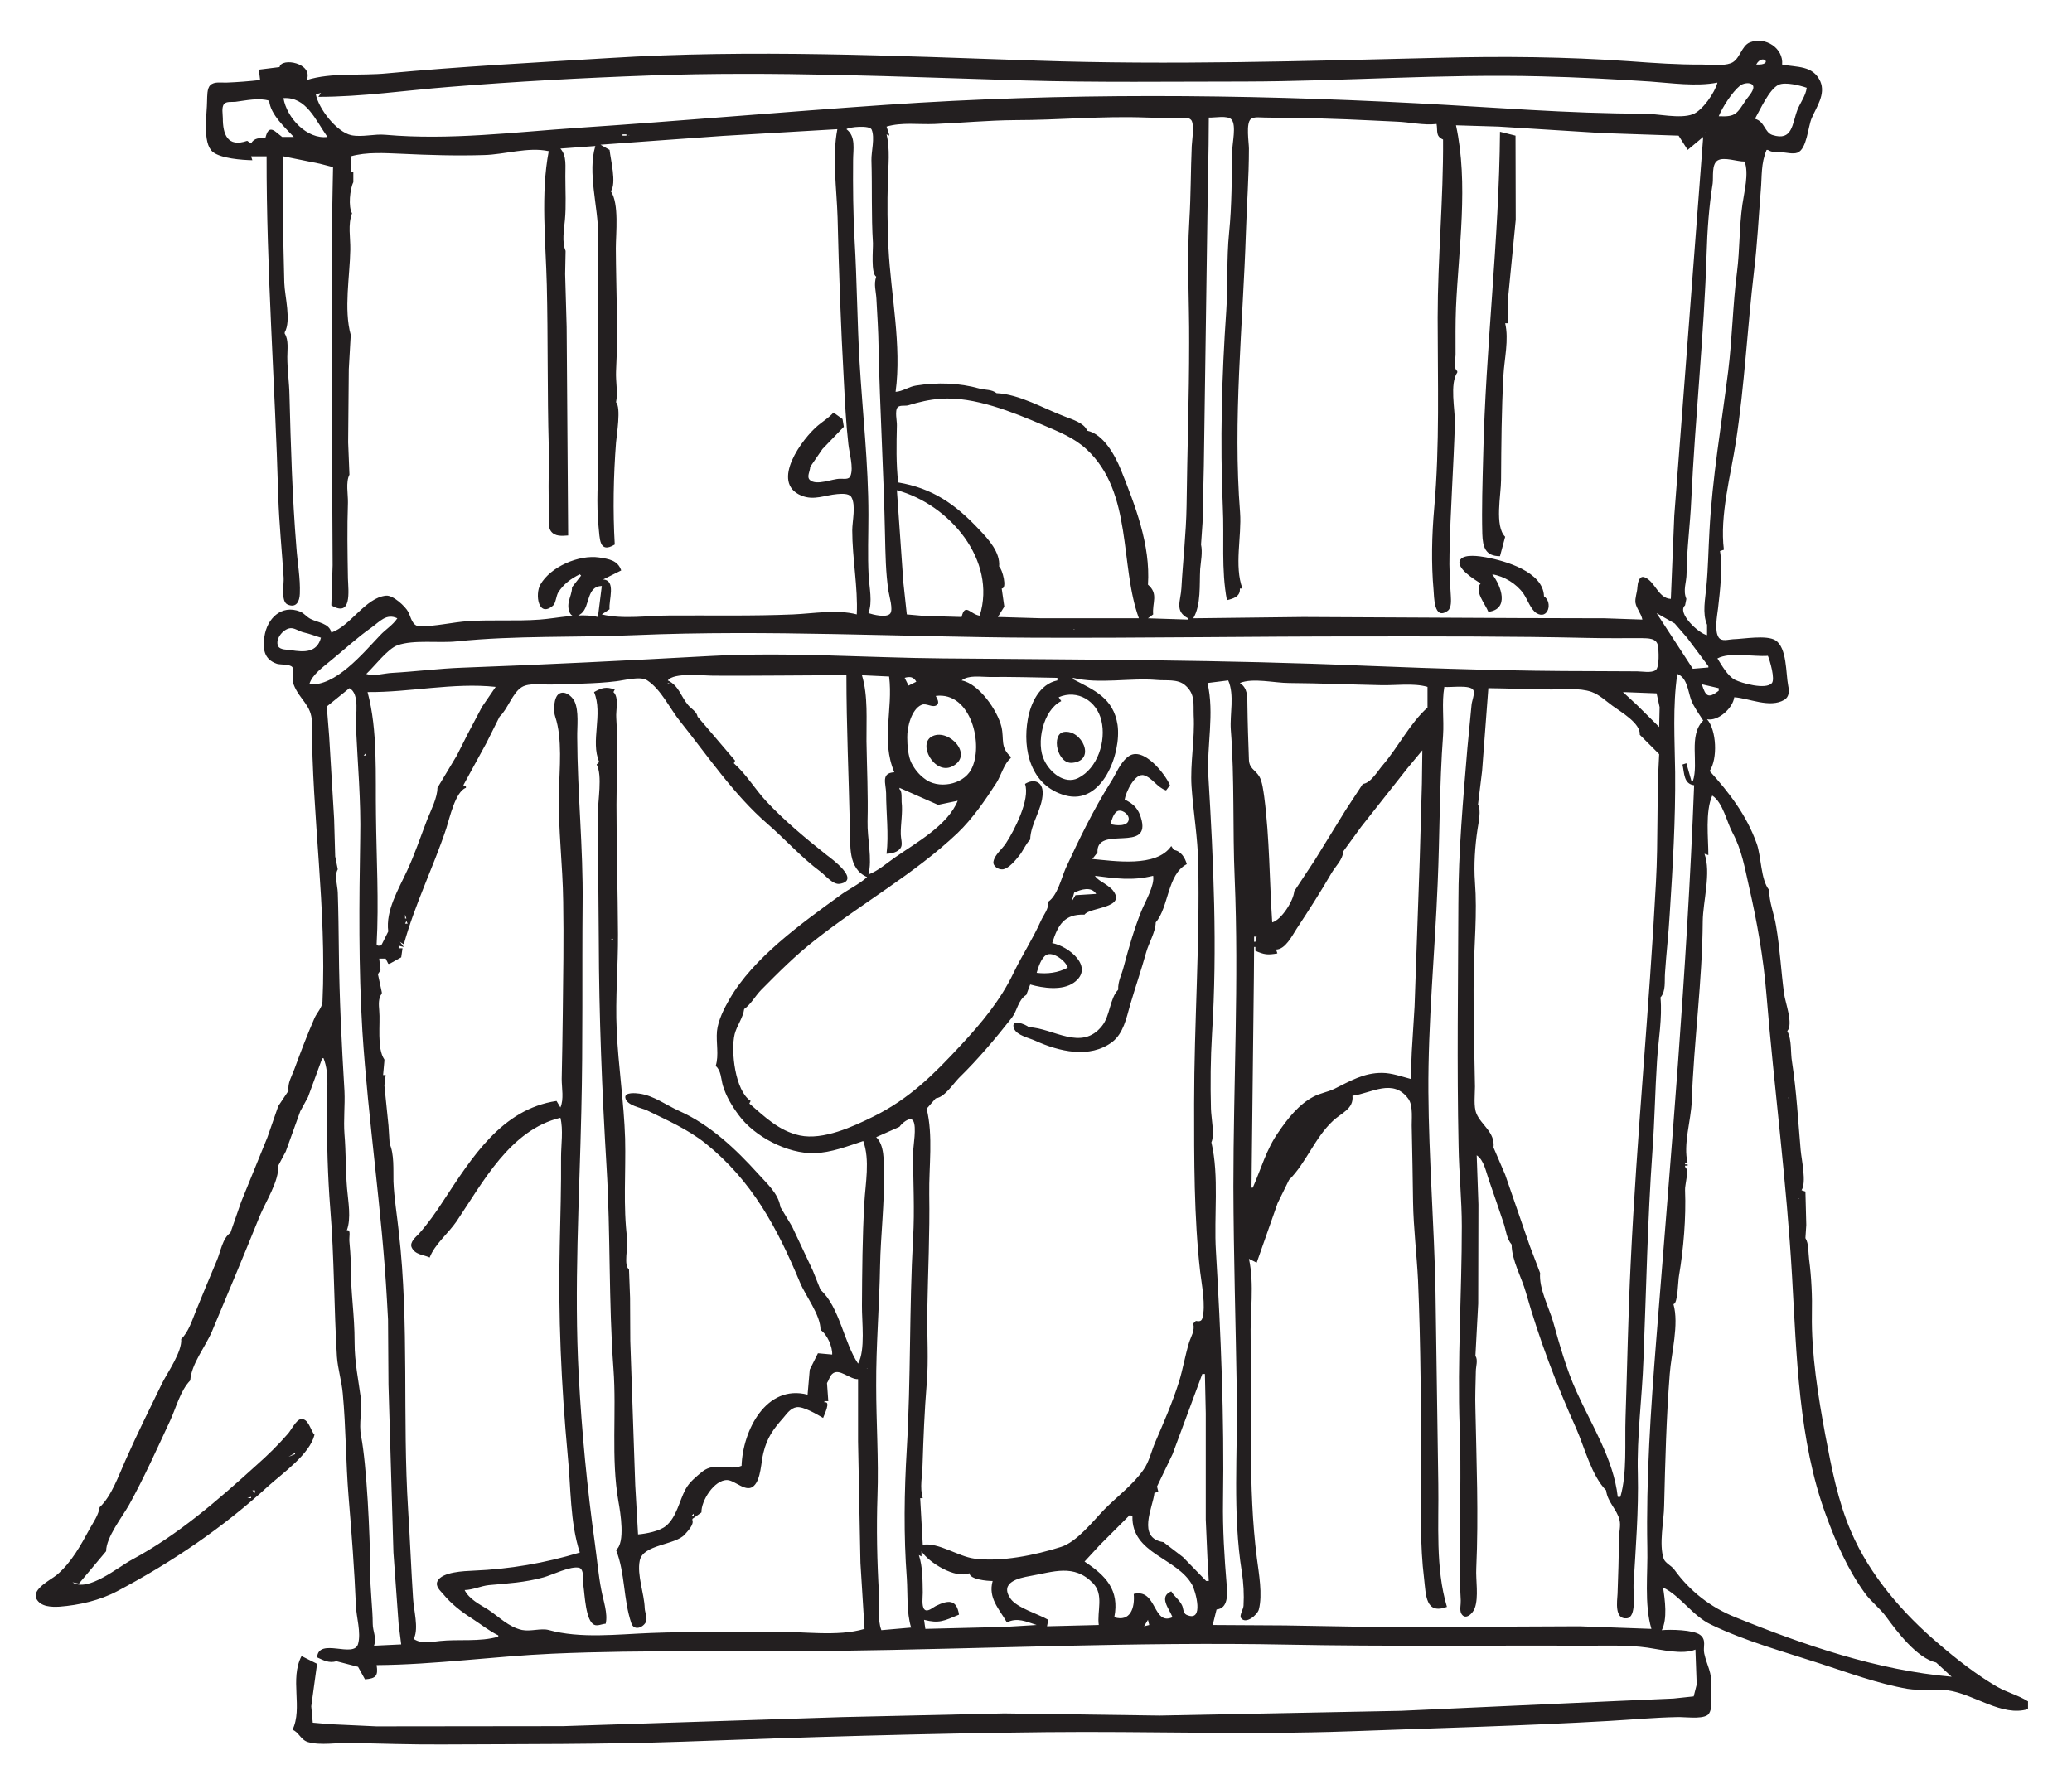 <?xml version="1.0" encoding="UTF-8" standalone="no"?>
<!-- Created with Inkscape (http://www.inkscape.org/) -->

<svg
   xmlns:dc="http://purl.org/dc/elements/1.1/"
   xmlns:cc="http://creativecommons.org/ns#"
   xmlns:rdf="http://www.w3.org/1999/02/22-rdf-syntax-ns#"
   xmlns:svg="http://www.w3.org/2000/svg"
   xmlns="http://www.w3.org/2000/svg"
   version="1.1"
   viewBox="0 0 2000 1727.5"

   id="svg2"
   xml:space="preserve"><defs
     id="defs6" /><g
     transform="matrix(1.25,0,0,-1.25,0,1727.5)"
     id="g10"><g
       transform="scale(0.109,0.109)"
       id="g12"><path
         d="m 2172.99,12111.9 c 48.9,120.7 -180.32,162 -192.54,91.7 l -146.7,-18.3 9.17,-73.4 c -79.47,-9.1 -160.46,-15.3 -238.39,-18.3 -35.14,-1.5 -87.1,9.2 -114.61,-18.4 -24.45,-22.9 -21.39,-79.4 -22.92,-111.5 0,-88.6 -35.14,-298 39.73,-360.6 56.54,-47.4 207.82,-58.1 281.18,-59.6 l -9.17,27.5 110.02,0 c -1.53,-803.8 59.6,-1606.1 82.52,-2409.89 6.12,-192.54 25.98,-383.56 38.21,-576.11 3.05,-42.78 -21.4,-168.09 27.5,-189.48 62.65,-27.5 85.58,22.93 87.11,76.41 4.58,108.49 -16.82,220.05 -24.46,330.07 -29.03,356.05 -39.73,718.22 -48.89,1075.8 -1.54,90.16 -15.29,180.3 -15.29,272 0,50.4 10.7,120.7 -18.33,165 l 0,9.2 c 47.37,84.1 0,255.2 -3.06,351.5 -6.11,296.4 -18.34,599 -6.11,895.5 l 256.72,-52 94.74,-24.4 -3.05,-154.4 -6.12,-346.9 3.07,-1714.52 3.05,-605.14 -9.17,-284.23 c 146.7,-87.11 120.73,99.32 117.66,191.01 -3.05,178.79 -6.1,357.58 0,536.37 1.53,59.6 -16.81,145.18 10.7,198.66 l -9.17,229.22 4.59,518.03 13.75,243 c -50.43,181.8 -6.11,415.6 -3.05,605.1 1.52,84.1 -18.34,175.8 12.22,256.7 -27.51,44.4 -15.28,172.7 9.17,220.1 l 0,73.3 -18.34,0 0,110.1 c 111.56,32.1 241.44,22.9 357.58,18.3 194.08,-9.2 391.21,-15.3 585.27,-9.2 146.7,3.1 314.8,59.6 459.97,27.5 -58.07,-299.5 -21.39,-643.3 -13.75,-947.4 9.16,-380.5 3.05,-761 13.75,-1143.04 4.59,-151.28 -7.64,-302.57 4.59,-452.32 3.05,-45.84 -16.81,-110.02 10.7,-149.76 29.02,-39.73 79.45,-33.62 122.24,-30.56 l -10.7,1477.68 -10.69,374.4 3.06,155.9 0,9.1 c -27.51,62.7 -10.71,151.3 -4.59,218.6 9.17,100.8 3.05,207.8 3.05,308.6 -1.52,68.8 12.24,143.7 -35.14,197.2 l 247.56,18.3 c -56.55,-187.9 19.87,-430.9 19.87,-623.5 1.52,-527.2 1.52,-1054.37 1.52,-1581.57 -1.52,-161.98 -15.28,-331.6 1.53,-493.58 9.16,-77.94 1.53,-194.08 114.61,-125.31 -13.76,235.33 -9.17,487.47 9.16,724.33 4.59,53.48 36.68,246.03 0,284.23 13.76,67.24 -3.05,148.23 0,218.5 15.29,291.9 0,580.7 -1.53,872.6 0,103.9 24.46,316.3 -35.14,403.4 41.26,58.1 -1.53,221.6 -9.17,293.4 l -64.18,36.7 398.84,29 470.66,33.6 808.38,47.4 c -38.2,-198.7 -4.58,-423.3 1.53,-623.5 9.17,-385.1 22.93,-771.7 44.32,-1155.23 7.63,-149.75 15.28,-304.1 32.09,-452.32 6.11,-61.13 38.2,-166.57 15.28,-224.64 -10.7,-30.56 -50.43,-19.86 -74.88,-21.4 -55.01,0 -165.04,-50.43 -212.41,-9.16 -25.98,22.92 1.53,62.65 1.53,93.21 l 87.1,126.84 151.29,157.4 -9.17,55.01 -64.18,45.84 c -32.09,-36.67 -73.36,-61.13 -110.03,-91.69 -108.49,-90.15 -342.29,-403.42 -117.66,-496.64 88.62,-36.67 165.04,3.06 255.19,10.7 27.51,1.53 80.99,7.64 99.33,-21.39 33.62,-56.55 6.11,-172.69 6.11,-235.33 0,-197.13 41.26,-404.96 32.09,-595.97 -139.06,36.67 -308.68,6.11 -449.26,0 -290.35,-12.23 -580.69,-6.12 -871.04,-7.64 -155.87,0 -334.66,-29.04 -485.94,7.64 l 55.01,36.67 c -7.64,64.18 48.9,204.77 -45.84,210.88 l 128.36,64.18 c -24.45,71.82 -87.1,80.99 -155.87,91.69 -143.65,21.39 -345.36,-65.71 -417.18,-192.54 -38.2,-67.24 -15.28,-238.39 90.16,-148.23 19.87,18.33 21.4,67.24 36.68,93.21 38.2,59.6 90.16,97.81 152.81,128.37 l 9.17,-9.17 -64.18,-82.52 c 0,-36.68 -15.29,-67.23 -22.92,-102.39 -13.76,-59.59 15.28,-143.63 90.15,-82.52 61.13,51.96 33.63,191.03 143.65,194.08 l -27.51,-220.05 c -126.83,30.56 -285.76,-9.17 -412.59,-18.34 -168.09,-12.22 -337.71,0 -504.28,-10.7 -113.08,-7.64 -235.34,-38.2 -346.88,-36.67 -51.96,1.53 -61.13,64.18 -79.47,100.85 -21.39,41.26 -108.49,120.73 -157.4,116.14 -146.7,-13.75 -252.14,-215.46 -388.14,-261.31 -13.75,65.71 -96.27,70.3 -146.7,96.28 -27.51,13.75 -45.84,39.72 -73.35,51.95 -136,53.49 -235.33,-51.95 -253.67,-175.73 -12.22,-85.57 -6.11,-161.99 88.63,-194.08 25.98,-7.64 90.16,-1.52 108.5,-22.92 18.34,-19.86 -3.06,-91.69 9.16,-122.25 41.27,-110.02 129.9,-146.7 129.9,-272 0,-658.63 105.44,-1317.24 74.88,-1977.4 -3.06,-42.78 -39.74,-77.93 -56.54,-116.14 -51.96,-119.19 -97.81,-239.91 -142.12,-360.63 -18.34,-50.43 -50.43,-100.85 -41.26,-152.81 l -73.35,-110.03 -76.4,-220.05 -186.44,-458.44 -76.4,-220.05 c -55.02,-35.14 -70.3,-136 -94.74,-192.54 -50.43,-119.2 -99.34,-238.39 -148.23,-357.58 -27.51,-67.24 -53.48,-152.82 -105.44,-201.71 7.63,-88.64 -94.75,-233.81 -134.48,-311.74 C 1060.52,2697.14 968.836,2512.24 887.836,2328.86 840.473,2223.42 790.043,2076.72 705.992,1998.79 698.355,1945.3 663.203,1894.88 637.227,1849.04 573.047,1731.36 507.336,1607.59 401.895,1518.96 359.113,1483.8 223.102,1418.1 258.258,1349.34 c 30.558,-56.55 106.961,-58.08 163.504,-55.02 139.062,10.7 285.761,44.32 409.543,110.03 391.195,207.82 745.715,447.74 1072.745,747.25 100.85,90.16 290.33,223.11 323.96,360.64 -27.51,27.5 -42.8,122.24 -99.33,110.02 -30.57,-6.11 -67.24,-77.93 -87.1,-100.85 -68.77,-79.47 -146.7,-155.87 -224.63,-224.64 C 1541.88,2047.68 1262.23,1803.19 935.211,1627.45 837.41,1575.49 621.945,1393.65 513.449,1467 l 45.844,-9.17 192.543,229.22 c 0,99.33 114.609,242.97 163.508,330.08 105.446,191.01 197.126,395.78 290.346,595.96 41.26,88.64 71.82,212.42 142.11,284.23 7.65,117.67 108.5,239.92 154.34,348.42 113.09,270.47 227.7,542.49 337.73,816.02 41.26,100.85 137.53,247.55 131.41,357.58 l 53.48,100.86 102.39,284.23 55.01,100.85 100.86,275.06 9.17,0 c 45.84,-117.66 19.86,-246.02 21.39,-366.75 3.06,-230.75 7.65,-467.6 25.98,-696.82 29.03,-349.95 25.98,-701.41 47.37,-1051.35 6.11,-85.58 33.62,-172.68 41.26,-259.78 22.92,-242.98 21.4,-489 41.26,-731.97 21.4,-256.72 41.26,-514.98 51.96,-771.71 3.05,-82.51 38.2,-191.01 15.28,-272.01 -29.04,-103.907 -279.65,48.91 -290.35,-94.739 47.38,-21.391 82.52,-42.789 137.54,-27.504 l 152.81,-39.73 48.9,-88.633 c 76.4,6.117 94.74,22.922 82.52,100.855 414.12,3.055 831.3,62.653 1246.95,80.989 664.73,29.039 1332.52,10.699 1997.25,19.867 1069.69,13.754 2140.9,65.715 3210.6,44.315 704.46,-13.75 1408.89,-4.58 2113.39,-7.64 140.6,0 294.9,6.12 435.5,-13.75 96.3,-13.753 247.6,-51.96 339.3,-13.753 l 9.1,-247.559 -21.4,-84.051 -143.6,-15.273 -385.1,-16.817 -1544.93,-70.285 -1709.97,-33.625 -1101.78,15.285 -1144.56,-25.984 -1980.45,-64.18 -1321.84,-1.523 -328.54,15.277 -122.24,10.699 -10.7,116.141 41.25,301.035 -110.02,55.016 c -85.57,-163.508 10.7,-368.281 -64.18,-522.621 44.31,-15.285 58.06,-71.817 110.02,-87.102 90.16,-25.976 207.83,-3.055 302.57,-6.117 217,-4.582 432.47,-12.223 649.45,-10.691 570,3.054 1136.93,0 1706.92,19.859 855.75,32.094 1714.56,58.078 2571.83,67.246 716.7,7.637 1433.38,-19.871 2150.08,6.106 611.29,22.921 1222.49,38.207 1833.79,73.351 160.4,9.168 323.9,24.453 485.9,27.504 53.5,1.531 165,-15.273 210.9,12.23 48.9,29.032 24.4,157.391 29,209.352 7.7,93.219 -30.5,143.648 -48.9,229.219 -10.7,45.841 18.4,94.741 -29,131.411 -47.4,36.68 -212.4,39.74 -272,33.63 41.2,79.46 22.9,213.93 9.1,302.56 123.8,-59.59 207.9,-200.18 339.3,-262.84 244.5,-117.66 511.9,-191.007 770.2,-275.058 201.7,-65.703 412.6,-143.637 621.9,-180.313 94.8,-15.285 191,1.524 285.8,-10.699 187.9,-25.976 383.5,-189.492 568.4,-132.949 l 0,55.016 c -70.3,44.312 -148.2,62.648 -220,103.906 -142.1,82.519 -287.3,195.609 -411.1,302.567 -253.7,213.95 -490.5,487.48 -621.9,794.63 -94.8,218.52 -139.1,453.85 -183.4,687.66 -50.4,272.01 -99.3,574.58 -94.7,852.69 3,128.36 -3.1,262.84 -19.9,391.2 -6.1,47.37 -1.5,111.55 -26,149.76 l 6.1,93.22 -6.1,236.85 -27.5,9.17 c 36.7,55.01 0,213.94 -6.1,284.23 -18.4,207.83 -29,415.65 -61.1,623.48 -12.3,70.3 0,155.87 -33.7,220.05 44.4,50.43 -15.2,203.24 -22.9,265.89 -21.4,157.4 -29,319.38 -56.5,478.31 -12.2,80.98 -50.4,172.67 -48.9,255.19 -61.1,73.35 -55,236.86 -88.7,330.08 -73.3,203.24 -194,359.11 -333.1,513.45 58.1,87.1 48.9,290.34 -18.3,366.75 77.9,-16.81 183.4,79.46 192.5,155.87 103.9,-6.12 252.2,-79.47 354.6,-18.34 36.6,21.39 35.1,64.18 27.5,100.86 -16.9,85.57 -7.7,268.94 -90.2,320.9 -62.7,39.73 -227.7,9.17 -301,7.64 -32.1,-1.53 -79.5,-18.34 -100.9,12.23 -32.1,47.37 -10.7,155.87 -4.6,207.82 13.8,122.25 33.6,284.23 13.8,404.96 l 27.5,9.16 c -30.6,241.45 48.9,528.74 85.5,767.13 61.2,401.89 81,808.41 128.4,1210.31 22.9,187.9 32.1,378.9 47.4,568.4 9.2,102.4 0,189.5 41.2,287.3 l 9.2,0 c 27.5,-18.3 58.1,-15.3 91.7,-16.8 35.1,0 84.1,-15.3 117.7,-3.1 67.2,26 74.8,184.9 100.8,244.5 33.6,79.5 100.9,169.7 61.1,261.4 -53.4,114.6 -163.5,97.8 -270.4,119.1 10.7,114.7 -117.7,200.2 -227.7,157.4 -62.7,-24.4 -70.3,-123.7 -136,-148.2 -58.1,-21.4 -143.7,-9.2 -204.8,-9.2 -169.6,-1.5 -340.8,10.7 -508.9,23 -453.8,32.1 -907.7,36.6 -1361.5,24.4 -948.98,-22.9 -1894.89,-51.9 -2842.33,-19.8 -1007.03,33.6 -2020.18,80.9 -3027.22,18.3 -525.67,-32.1 -1051.34,-59.6 -1575.49,-108.5 -181.85,-18.3 -394.26,7.6 -568.47,-47.4 z m 10232.31,210.9 -9.1,-9.2 9.1,9.2 z m 100.9,-41.3 3,-1.5 c -4.6,-1.5 -10.7,1.5 -3,1.5 z m -64.2,-59.6 c 45.8,84.1 126.8,-7.6 0,0 z m -8178.53,27.6 -9.17,-9.2 9.17,9.2 z m 531.79,-9.2 -9.17,-9.2 9.17,9.2 z m 1989.62,0 -9.17,-9.2 9.17,9.2 z m -1916.27,-9.2 -9.17,-9.2 9.17,9.2 z m -339.25,-18.3 -9.16,-9.2 9.16,9.2 z m 467.61,0 -9.17,-9.2 9.17,9.2 z m 155.87,0 -9.17,-9.2 9.17,9.2 z m 647.93,-6.1 -4.59,-7.7 4.59,7.7 z m -1152.21,-3.1 9.17,-18.3 -9.17,18.3 z m 275.06,0 -9.17,-9.2 9.17,9.2 z m 128.36,0 -9.17,-9.2 9.17,9.2 z m 64.18,0 -9.16,-9.2 9.16,9.2 z m 1677.88,0 -9.16,-9.2 9.16,9.2 z m 4144.26,0 -9.1,-9.2 9.1,9.2 z m 192.6,0 -9.2,-9.2 9.2,9.2 z m 1402.8,-9.2 -9.2,-9.1 9.2,9.1 z m -1283.6,-9.1 -9.2,-9.2 9.2,9.2 z m 430.9,0 -9.2,-9.2 9.2,9.2 z m -6757.38,-9.2 -9.17,-9.2 9.17,9.2 z m 1952.94,0 -9.17,-9.2 9.17,9.2 z m 5785.44,0 -9.1,-9.2 9.1,9.2 z m -7775.05,-9.2 -9.17,-9.1 9.17,9.1 z m 18.33,0 -9.17,-9.1 9.17,9.1 z m 7261.62,-73.3 c -16.8,-68.8 -106.9,-200.2 -175.7,-224.7 -90.2,-33.6 -249.1,4.6 -346.9,4.6 -533.3,0 -1072.7,45.9 -1603,73.4 -1250,65.7 -2512.23,74.9 -3760.71,-10.7 -731.96,-50.4 -1460.88,-114.6 -2191.33,-163.5 -450.8,-30.6 -906.17,-88.7 -1358.5,-48.9 -79.46,7.6 -163.51,-18.4 -241.44,-3.1 -105.44,22.9 -232.28,188 -252.14,290.4 l 36.67,9.1 -18.34,-27.5 c 308.69,0 617.36,45.9 926.04,70.3 472.2,38.2 947.44,64.2 1419.63,81 881.73,32.1 1764.99,-9.2 2643.66,-35.1 525.68,-15.3 1049.83,-7.7 1575.5,-7.7 699.88,1.6 1399.76,55 2098.16,36.7 255.2,-6.1 518,-19.9 771.7,-36.7 151.2,-10.7 325.4,-36.7 476.7,-7.6 z m 577.7,55 -9.2,-9.2 9.2,9.2 z m -82.6,-9.2 -9.1,-9.1 9.1,9.1 z m -10507.34,-9.1 -9.17,-9.2 9.17,9.2 z m 73.35,-36.7 -9.17,-9.2 9.17,9.2 z m 9948.09,-238.4 c 27.5,65.7 94.7,171.1 151.3,217 18.3,15.3 68.8,27.5 88.6,4.6 22.9,-27.5 -30.5,-82.5 -44.3,-102.4 -67.2,-100.9 -73.4,-125.3 -195.6,-119.2 z m -9563.01,229.2 -9.16,-9.2 9.16,9.2 z m 10186.51,-27.5 c -7.7,-58.1 -44.3,-102.4 -65.7,-155.9 -38.2,-99.3 -33.6,-224.6 -177.3,-178.7 -56.5,18.3 -55,97.8 -123.8,114.6 35.2,61.1 100.9,210.8 168.1,241.4 45.9,21.4 151.3,-4.6 198.7,-21.4 z m -10415.72,9.2 -9.17,-9.2 9.17,9.2 z m 10342.32,0 9.2,-9.2 -9.2,9.2 z m 18.4,0 9.1,-9.2 -9.1,9.2 z m -10507.42,-9.2 9.16,-18.3 -9.16,18.3 z m -467.61,-36.7 -9.17,-9.1 9.17,9.1 z m 10745.73,0 -9.1,-9.1 9.1,9.1 z m -10892.43,-18.3 -9.17,-9.2 9.17,9.2 z m 696.83,-293.4 c -143.65,-18.3 -287.29,132.9 -311.74,275.1 161.98,10.7 226.16,-154.4 311.74,-275.1 z m -678.49,270.5 1.53,-1.6 c -3.06,-1.5 -9.17,1.6 -1.53,1.6 z m 265.89,-13.8 c 7.64,-96.3 113.08,-191 174.2,-256.7 l -82.51,0 -45.84,36.7 c -48.9,38.2 -62.66,-4.6 -73.36,-45.9 -42.79,3.1 -79.46,1.6 -100.85,-36.6 l -27.51,18.3 c -140.58,-48.9 -172.68,47.4 -172.68,160.4 0,27.5 -10.69,78 9.18,100.9 16.8,19.9 56.53,12.2 80.98,15.3 73.35,9.2 166.57,30.5 238.39,7.6 z m 6207.24,18.4 -9.16,-9.2 9.16,9.2 z m -6491.47,-9.2 -9.17,-9.2 9.17,9.2 z m 5868,-36.7 -9.17,-9.2 9.17,9.2 z m 1457.83,0 -9.17,-9.2 9.17,9.2 z m 3530,0 -9.2,-9.2 9.2,9.2 z m -5913.88,-36.7 -9.16,-9.1 9.16,9.1 z m 3960.88,0 -9.1,-9.1 9.1,9.1 z m 375.9,0 -9.1,-9.1 9.1,9.1 z m -3951.69,-27.5 -9.16,-9.1 9.16,9.1 z m 18.34,0 -9.17,-9.1 9.17,9.1 z m -1246.95,-9.1 -9.17,-9.2 9.17,9.2 z m 5134.5,0 -9.2,-9.2 9.2,9.2 z m 82.5,0 -9.1,-9.2 9.1,9.2 z m 275.1,0 -9.2,-9.2 9.2,9.2 z m 1201.1,0 -9.2,-9.2 9.2,9.2 z m -6546.5,-9.2 -9.17,-9.2 9.17,9.2 z m 192.54,0 -9.16,-9.2 9.16,9.2 z m 2356.37,-3557.48 0,-9.17 -284.23,9.17 36.68,27.51 c -7.64,84.05 39.73,145.16 -36.68,210.88 18.34,282.7 -90.15,559.29 -192.54,816.02 -41.26,100.85 -122.25,250.6 -238.39,275.06 -18.34,53.48 -108.49,80.99 -155.87,99.33 -149.75,56.54 -323.96,158.93 -485.94,166.56 -35.15,27.51 -77.94,21.39 -119.19,32.09 -146.71,41.26 -301.04,45.85 -452.33,21.39 -50.42,-7.63 -93.22,-41.26 -143.64,-44.31 44.31,328.55 -33.63,687.65 -50.43,1017.75 -7.64,157.4 -9.17,317.8 -4.59,476.8 3.06,105.4 16.81,226.1 -9.17,330 l 18.34,-9.1 0,9.1 -18.34,55 c 106.98,32.1 227.69,13.8 339.25,18.4 189.49,7.6 377.45,26 568.46,27.5 310.21,0 621.95,30.6 935.21,18.3 76.41,-3 154.34,0 232.28,-3 25.98,0 61.12,7.6 80.99,-12.3 27.51,-24.4 7.64,-149.7 6.11,-186.4 -7.64,-174.2 -6.11,-348.4 -16.81,-524.1 -18.33,-287.3 0,-580.7 -1.53,-869.5 0,-386.65 -13.75,-771.74 -18.34,-1156.83 -3.05,-195.6 -25.97,-389.67 -36.67,-583.74 -4.59,-88.63 -50.43,-161.98 47.37,-212.41 z M 5730.47,11846 l -9.17,-9.1 9.17,9.1 z m 2833.14,0 c 38.21,-3 134.48,18.4 161.99,-15.3 33.61,-41.2 4.58,-165 4.58,-215.4 -4.58,-194.1 -3.06,-392.7 -22.92,-586.8 -18.34,-181.9 -7.65,-368.3 -19.87,-551.7 -32.09,-464.5 -44.31,-926.01 -24.45,-1390.57 10.7,-221.58 -12.22,-443.15 29.04,-660.15 45.84,10.7 96.27,25.98 91.68,82.52 l 18.34,0 c -59.59,160.45 -4.58,369.81 -16.8,537.9 -51.97,661.68 19.85,1321.8 41.25,1983.5 6.11,197.1 21.39,395.8 21.39,596 0,42.8 -22.92,180.3 13.76,209.3 22.92,18.4 68.76,10.7 96.27,10.7 77.93,0 155.87,-3 235.33,-4.6 233.81,0 466.08,-13.7 699.88,-24.4 93.22,-3.1 189.52,-27.5 284.22,-16.8 9.2,-50.4 -9.2,-85.6 45.9,-110 3,-421.8 -38.2,-840.5 -38.2,-1262.3 0,-449.24 15.2,-904.62 -24.5,-1350.84 -16.8,-189.49 -21.4,-389.67 -4.6,-577.63 4.6,-44.31 0,-221.58 100.9,-148.23 27.5,21.4 22.9,74.88 21.4,106.97 -6.1,99.33 -12.3,197.13 -9.2,296.46 6.1,310.21 29,618.89 38.2,927.57 1.5,93.22 -38.2,276.6 16.8,357.6 l 0,9.2 c -30.5,24.4 -12.2,82.5 -12.2,119.1 0,110.1 -1.5,218.6 3,330.1 18.4,418.7 90.2,878.7 0,1292.8 l 301.1,-9.2 735,-45.8 541,-18.3 64.2,-100.9 110,91.7 -133,-1745.12 -71.8,-938.27 -24.4,-589.86 c -88.7,3.05 -111.6,123.78 -184.9,152.82 -41.3,16.81 -50.5,-45.85 -52,-70.3 -1.5,-36.68 -18.3,-76.4 -13.7,-110.02 7.6,-42.8 41.2,-76.41 48.8,-119.2 l -265.8,9.17 -614.4,1.53 -1521.97,7.64 -779.34,-9.17 c 56.54,96.27 42.79,236.86 48.89,348.41 4.59,56.55 18.34,117.67 6.12,174.21 l 10.7,154.34 9.17,404.95 25.98,1815.37 7.63,458.5 1.53,192.5 z m -7023.26,-18.3 -9.17,-9.2 9.17,9.2 z m 3685.84,0 -9.17,-9.2 9.17,9.2 z m 7023.31,0 -9.2,-9.2 9.2,9.2 z m -6491.52,-9.2 -9.17,-9.1 9.17,9.1 z m 4566.02,0 -9.2,-9.1 9.2,9.1 z m 1897.9,0 -18.3,-18.3 18.3,18.3 z m -6803.17,-27.5 -18.34,-18.3 18.34,18.3 z m 6739.07,0 -18.4,-18.3 18.4,18.3 z m -6968.29,-9.2 -9.17,-9.1 9.17,9.1 z m 82.52,0 -9.17,-9.1 9.17,9.1 z m 935.22,-1063.5 c -18.34,-55 -1.54,-100.9 1.53,-155.9 6.1,-114.6 13.75,-226.2 15.27,-340.8 9.17,-444.66 36.68,-892.4 45.84,-1337.08 3.07,-129.89 4.59,-265.89 24.46,-394.25 4.58,-33.63 35.14,-129.9 12.22,-158.93 -25.98,-32.09 -122.25,-7.64 -154.34,3.05 30.56,79.47 6.12,181.85 1.53,264.37 -7.64,143.65 -1.53,288.81 -1.53,432.46 0,360.64 -41.26,719.75 -62.65,1078.88 -16.81,288.8 -18.33,576.1 -35.15,864.9 -10.69,188 -12.22,379 -10.69,568.5 0,77.9 21.39,168 -47.38,220 21.39,16.8 166.57,29 178.79,-3 24.46,-58.1 -3.05,-155.9 -1.53,-217 6.12,-197.2 -1.52,-391.2 10.7,-586.8 1.54,-47.4 -15.28,-215.5 22.93,-238.4 z m 5583.75,1063.5 -9.2,-9.1 9.2,9.1 z m 110,0 -9.1,-9.1 9.1,9.1 z m 275.1,0 -18.3,-27.5 18.3,27.5 z m 605.1,0 -9.1,-9.1 9.1,9.1 z m -7738.39,-18.3 -18.33,-18.3 18.33,18.3 z m 5583.79,-18.3 c -6.1,-768.7 -102.4,-1532.7 -119.2,-2304.44 -4.6,-180.32 -10.7,-363.7 -6.1,-544.02 3,-96.27 22.9,-158.92 125.3,-158.92 l 36.7,137.53 c -76.4,74.88 -29.1,299.52 -29.1,403.43 1.6,246.02 3.1,492.06 16.8,739.62 6.1,116.1 39.8,253.7 12.3,369.8 l 18.3,0 4.6,203.2 51.9,530.3 -1.5,596 -110,27.5 z m -6097.24,0 -9.16,-9.2 9.16,9.2 z m 82.52,0 -9.17,-9.2 9.17,9.2 z m 119.19,0 -9.16,-9.2 9.16,9.2 z m 7353.33,-4.6 3.1,-1.5 c -4.6,-1.6 -10.7,1.5 -3.1,1.5 z m 36.7,4.6 -9.2,-9.2 9.2,9.2 z m 651,0 -18.4,-18.4 18.4,18.4 z m -8334.42,-18.4 0,-9.1 -27.51,0 0,9.1 27.51,0 z m 210.88,9.2 -9.17,-9.2 9.17,9.2 z m -192.55,-13.7 c 6.12,0 0,-3.1 -4.58,-1.6 l 4.58,1.6 z m 220.05,-4.6 -9.17,-9.2 9.17,9.2 z m -339.24,-27.5 -9.17,-9.2 9.17,9.2 z m -495.11,-18.4 -9.17,-9.1 9.17,9.1 z m 284.23,0 -9.17,-9.1 9.17,9.1 z m -476.78,-9.1 -9.16,-9.2 9.16,9.2 z m 458.44,0 -9.17,-9.2 9.17,9.2 z m -962.72,-27.6 -9.17,-9.1 9.17,9.1 z m 394.26,0 -9.17,-9.1 9.17,9.1 z m -311.74,-9.1 -9.17,-9.2 9.17,9.2 z m 73.35,0 -9.17,-9.2 9.17,9.2 z m 660.15,0 -9.17,-9.2 9.17,9.2 z m 2301.36,-9.2 -9.17,-9.2 9.17,9.2 z m 6147.64,-6.1 -1.5,-7.6 1.5,7.6 z m -22.9,-7.6 3,-1.6 c -4.5,-1.5 -10.7,1.6 -3,1.6 z m -10489.07,-4.6 -9.17,-9.2 9.17,9.2 z m 10369.87,0 -9.2,-9.2 9.2,9.2 z m -6005.54,-9.2 -9.17,-9.2 9.17,9.2 z m 6097.24,-55 c 32.1,-84.1 -3.1,-215.5 -15.3,-302.6 -22.9,-157.4 -18.3,-319.4 -38.2,-478.3 -30.6,-233.8 -33.6,-470.6 -62.7,-704.4 -47.3,-377.5 -113,-756.47 -132.9,-1135.44 -7.6,-129.9 -9.2,-261.31 -21.4,-389.67 -7.6,-85.59 -30.6,-191.03 4.6,-272.01 l 0,-73.35 c -55,7.63 -217,157.4 -155.9,210.88 l 9.2,45.84 c -26,62.65 1.5,116.14 1.5,180.32 1.5,174.21 26,349.94 33.6,525.68 27.5,580.68 90.2,1161.35 108.5,1742.05 4.6,162 16.8,333.1 42.8,495.1 6.1,44.3 -9.2,136 35.2,163.5 45.8,27.5 139,-9.1 191,-7.6 z m -6335.63,-27.5 -9.17,-9.2 9.17,9.2 z m 4680.63,-198.7 -1.5,-7.6 1.5,7.6 z m -6386.02,-3 -9.17,-9.2 9.17,9.2 z m 7784.32,-36.7 -9.2,-9.2 9.2,9.2 z m -7765.98,-91.7 -9.17,-9.2 9.17,9.2 z m -9.17,-45.8 -9.17,-9.2 9.17,9.2 z m 7765.95,-82.6 -9.2,-9.1 9.2,9.1 z m -7793.46,-27.5 -9.16,-9.1 9.16,9.1 z m 8123.56,-9.1 9.1,-18.4 -9.1,18.4 z m -8077.71,-229.2 -9.17,-9.2 9.17,9.2 z m -9.17,-27.6 -9.17,-9.1 9.17,9.1 z m 4437.68,-73.3 -9.17,-9.2 9.17,9.2 z m 1522,-45.8 -9.2,-9.2 9.2,9.2 z m -5950.51,-73.4 -9.17,-9.2 9.17,9.2 z m 8013.51,0 -9.2,-9.2 9.2,9.2 z m -8031.85,-275.1 -9.17,-9.1 9.17,9.1 z m 4190.12,0 -9.17,-9.1 9.17,9.1 z m -7399.18,-18.3 9.17,-9.2 -9.17,9.2 z m 9517.21,-64.2 -9.2,-9.1 9.2,9.1 z m -2567.3,-1907.08 -687.66,0 -311.73,9.17 45.84,73.35 -18.34,128.36 c 41.26,-1.53 4.59,137.53 -18.33,155.87 9.17,100.86 -76.41,194.07 -142.12,262.84 -169.62,180.32 -330.07,291.87 -573.05,333.13 -15.28,132.95 -12.22,268.95 -9.16,403.42 1.53,30.56 -16.81,105.44 6.11,129.9 18.34,16.8 53.48,6.1 76.4,13.75 76.41,22.92 145.17,39.73 229.22,45.85 236.86,16.8 508.87,-94.75 724.33,-186.44 110.03,-47.37 218.52,-88.63 308.69,-172.68 328.54,-305.62 232.27,-820.6 369.8,-1196.52 z m 4171.8,1136.92 9.2,-18.33 -9.2,18.33 z m -1989.6,-82.51 -9.2,-9.17 9.2,9.17 z m -6253.13,-27.51 -9.16,-9.17 9.16,9.17 z M 6940.75,8316.06 c -65.72,9.17 -103.91,94.74 -128.37,-9.17 l -265.89,7.64 -122.25,10.7 -24.45,226.16 -45.84,654.04 c 372.86,-100.86 709.04,-496.65 586.8,-889.37 z m 1045.23,889.37 -9.17,-9.17 9.17,9.17 z m -1320.3,-73.35 -9.17,-9.17 9.17,9.17 z m -2704.78,-100.86 9.17,-18.34 -9.17,18.34 z m 6289.8,-256.72 -9.2,-9.17 9.2,9.17 z m 238.4,-229.22 c -45.9,-56.55 32,-143.65 55,-201.72 151.2,18.34 91.7,183.38 27.5,265.9 85.5,-13.76 172.6,-67.24 221.6,-137.53 27.5,-39.73 51.9,-113.08 91.6,-137.54 82.6,-50.42 117.7,76.41 53.5,119.2 -4.6,174.21 -276.6,252.14 -412.6,276.59 -42.8,7.64 -148.2,24.45 -178.8,-15.28 -42.8,-56.54 102.4,-145.17 142.2,-169.62 z m -2383.92,165.03 -9.17,-9.17 9.17,9.17 z m -3850.88,-119.19 -9.17,-9.17 9.17,9.17 z m 5996.4,-91.69 -9.2,-9.16 9.2,9.16 z m 339.2,0 -9.2,-9.16 9.2,9.16 z m -6280.59,-18.34 -9.17,-9.16 9.17,9.16 z m 1815.42,-45.84 -9.17,-9.17 9.17,9.17 z m -2017.13,-36.67 -9.17,-9.17 9.17,9.17 z m 7756.8,-137.53 88.6,-102.39 149.8,-200.18 0,-9.17 -110.1,-9.17 -256.7,394.25 128.4,-73.34 z m -9049.6,36.67 c -30.55,-47.38 -84.04,-79.47 -122.24,-120.72 -122.26,-128.37 -316.32,-363.69 -501.23,-346.89 19.87,70.3 102.39,125.31 155.87,171.16 96.27,77.93 181.84,158.92 284.23,230.74 59.6,42.79 105.44,102.38 183.37,65.71 z m 5281.21,-9.17 -9.17,-9.17 9.17,9.17 z m 2301.39,-27.5 -9.2,-9.17 9.2,9.17 z m -4666.93,-9.17 -9.17,-9.17 9.17,9.17 z m 3566.64,0 -9.16,-9.17 9.16,9.17 z m -3594.15,-9.17 -9.17,-9.17 9.17,9.17 z m -3429.11,-82.52 c -29.04,-108.49 -120.72,-102.39 -210.88,-88.64 -25.98,4.59 -77.93,1.54 -91.69,27.51 -27.51,51.96 42.79,134.48 96.27,128.36 29.04,-3.05 56.55,-24.44 87.11,-30.56 41.25,-9.16 77.93,-24.45 119.19,-36.67 z m 5336.21,61.13 1.53,-4.59 c -3.06,0 -9.16,4.59 -1.53,4.59 z m -5015.3,-317.86 c 56.54,51.96 151.28,178.79 221.58,203.25 114.61,41.25 294.92,13.75 420.23,27.5 417.18,42.79 843.52,25.98 1265.29,44.32 939.79,39.72 1882.64,-13.76 2823.97,-18.34 770.18,-3.05 1540.35,9.17 2310.53,9.17 536.34,0 1075.84,1.53 1612.14,-10.7 128.4,-3.05 255.2,-1.52 382.1,-1.52 44.3,-1.53 105.4,1.52 114.6,-53.5 6.1,-30.55 12.2,-151.28 -15.3,-172.67 -30.6,-22.92 -96.3,-9.17 -131.4,-9.17 -108.5,0 -217,1.53 -325.5,1.53 -531.8,0 -1068.2,16.81 -1601.5,38.2 -994.81,42.79 -1992.67,42.79 -2987.48,51.96 -551.66,4.58 -1107.89,47.37 -1659.54,16.8 -585.27,-32.09 -1167.49,-61.11 -1751.23,-82.51 -166.57,-6.11 -330.08,-27.51 -495.12,-36.68 -61.13,-3.05 -125.31,-25.97 -183.37,-7.64 z m 8215.24,275.07 -9.2,-9.17 9.2,9.17 z m 1714.5,-146.71 c 13.8,-32.09 53.5,-166.56 27.5,-194.07 -44.3,-47.36 -212.4,0 -261.3,24.45 -51.9,27.51 -93.2,102.39 -123.8,151.29 91.7,47.37 252.2,10.7 357.6,18.33 z m -10360.68,-91.68 -9.16,-9.17 9.16,9.17 z m 5629.62,0 -9.17,-9.17 9.17,9.17 z m -5611.28,-9.17 -9.17,-9.17 9.17,9.17 z m 18.34,0 -9.17,-9.17 9.17,9.17 z m 6170.57,0 -9.17,-9.17 9.17,9.17 z m -2374.71,-36.68 c 0,-357.58 16.81,-721.27 24.46,-1077.33 4.58,-128.35 -15.29,-293.39 122.24,-352.99 -61.13,-55.01 -136,-87.1 -200.18,-136 -267.42,-194.08 -606.67,-437.05 -774.76,-728.92 -38.2,-65.71 -80.99,-151.28 -88.63,-226.16 -7.64,-82.52 15.28,-169.62 -9.17,-247.56 38.21,-30.56 38.21,-93.22 50.43,-137.53 24.45,-79.46 64.18,-145.17 113.07,-210.88 110.03,-151.28 346.89,-275.06 536.38,-268.95 117.67,3.06 233.8,48.9 345.36,85.57 48.89,-136 15.28,-299.51 7.64,-438.56 -13.76,-242.98 -15.28,-484.43 -16.81,-725.87 -1.53,-111.55 25.97,-317.85 -27.51,-412.59 -100.85,149.75 -131.42,401.89 -265.89,522.62 l -55.01,137.53 -146.7,311.74 -82.52,137.53 c -13.76,96.27 -96.28,166.57 -157.4,235.33 -158.93,175.73 -339.25,346.88 -557.77,444.69 -93.21,41.25 -181.84,110.02 -284.23,123.77 -22.92,3.06 -105.44,12.23 -99.32,-29.03 9.17,-56.55 113.08,-70.3 154.34,-90.16 140.58,-68.76 287.28,-132.95 412.59,-232.28 330.07,-264.36 508.87,-599.02 669.32,-984.11 41.26,-100.86 146.7,-230.75 146.7,-339.24 47.37,-30.56 85.57,-120.73 82.52,-174.21 l -100.86,9.17 -58.06,-116.14 -15.29,-177.26 c -293.4,76.4 -459.97,-255.2 -467.6,-504.28 -90.16,-36.68 -187.97,29.04 -276.6,-39.73 -42.78,-35.16 -94.74,-76.41 -120.71,-126.84 -44.33,-82.52 -62.66,-197.13 -139.07,-259.78 -44.31,-36.68 -140.58,-55.01 -197.12,-59.6 l -19.88,348.42 -35.14,1022.31 -1.53,305.62 -7.64,203.25 c -39.72,19.87 -6.11,165.04 -12.22,210.88 -30.57,233.8 -9.17,476.78 -15.28,715.16 -7.64,255.19 -48.9,514.98 -59.6,770.18 -10.7,221.58 10.7,452.32 9.17,678.48 -1.53,304.1 -10.7,609.73 -10.7,915.35 0,204.77 12.23,412.59 -1.52,615.84 -4.59,51.95 21.39,145.16 -19.87,183.37 l 9.17,18.34 c -62.65,21.39 -91.69,12.22 -146.7,-18.34 65.71,-155.87 -27.51,-348.41 36.67,-495.11 l -18.34,-18.34 c 42.8,-76.4 7.64,-259.78 9.17,-348.41 0,-299.52 4.59,-600.56 6.12,-898.54 1.52,-537.9 22.92,-1068.16 55.01,-1604.53 29.03,-475.24 13.75,-955.08 48.9,-1430.33 22.92,-310.2 -18.34,-632.64 35.14,-939.79 13.76,-76.41 50.43,-293.4 -16.81,-343.83 65.72,-166.57 50.43,-348.42 108.5,-519.57 18.34,-53.48 79.47,-33.61 102.39,7.65 13.75,27.5 -6.12,68.77 -7.64,97.79 -3.06,105.45 -56.54,236.87 -35.15,339.25 22.92,114.61 252.14,108.5 319.38,184.9 19.86,22.92 65.7,68.77 53.48,100.86 l 0,9.17 64.18,45.84 c -3.05,80.99 90.16,232.27 183.38,229.22 56.54,-3.05 134.48,-93.22 187.96,-41.26 50.43,47.38 50.43,168.09 67.23,233.81 25.99,106.97 68.77,166.57 140.6,247.55 25.97,30.56 51.94,70.3 96.27,76.41 47.36,6.11 145.17,-51.96 186.42,-76.41 7.64,22.92 58.07,122.25 9.18,110.03 l 0,9.17 27.5,0 -9.17,128.36 c 13.76,19.87 18.34,47.37 36.68,64.18 48.89,45.84 123.78,-39.73 183.37,-36.68 l 0,-441.63 16.81,-860.33 29.04,-467.6 c -194.08,-58.07 -443.16,-15.29 -641.82,-21.39 -290.34,-9.17 -583.74,4.58 -871.03,-7.65 -241.44,-9.17 -499.7,-41.26 -725.86,21.4 -55.01,13.75 -126.83,-12.24 -187.96,0 -96.27,21.39 -161.97,93.21 -241.44,145.17 -59.6,36.67 -132.95,73.34 -165.04,137.53 59.6,1.53 114.61,29.03 172.68,35.14 134.47,12.23 253.67,18.34 386.62,55.01 58.06,15.29 194.07,84.06 253.67,67.25 36.67,-12.23 24.44,-100.86 29.02,-129.9 9.18,-59.59 15.29,-246.02 76.42,-273.53 22.92,-10.7 55.01,6.11 80.99,7.64 16.8,71.82 -16.81,163.51 -30.56,236.86 -21.4,108.5 -30.57,221.58 -45.85,330.07 -55.01,394.26 -93.21,794.63 -114.61,1193.47 -33.62,621.95 4.59,1246.95 18.34,1868.89 12.22,492.06 4.59,984.12 9.17,1474.65 4.58,392.73 -36.68,783.93 -38.21,1176.66 -1.53,73.34 13.76,187.95 -19.87,256.72 -16.8,33.62 -65.7,76.4 -106.96,53.48 -41.26,-22.92 -42.79,-126.83 -29.04,-163.51 51.96,-155.86 30.56,-368.28 25.98,-531.78 -6.11,-259.78 27.51,-521.09 30.57,-779.35 4.58,-267.42 0,-531.78 -3.06,-797.68 -1.53,-154.33 -4.59,-305.62 -7.64,-458.44 0,-64.18 16.8,-143.64 -9.17,-201.71 l -27.51,45.85 c -388.14,-58.07 -599.02,-400.38 -800.73,-706 -51.96,-80.99 -111.56,-165.03 -175.74,-236.85 -21.39,-21.4 -64.18,-58.08 -50.43,-93.22 24.46,-55.01 82.52,-51.96 128.36,-73.35 35.15,93.21 132.95,172.67 189.5,255.19 187.96,278.13 380.5,649.46 736.55,735.03 21.39,-84.05 4.58,-192.54 4.58,-279.65 1.53,-206.29 -4.58,-412.59 -9.17,-620.42 -12.22,-495.11 10.7,-999.39 56.55,-1492.97 22.92,-226.17 15.27,-472.19 85.57,-687.66 -249.09,-74.88 -495.11,-117.66 -754.89,-128.36 -62.66,-3.06 -221.58,-7.64 -253.67,-74.88 -16.81,-35.15 19.87,-67.24 39.73,-90.16 59.59,-71.82 128.36,-125.31 207.82,-175.74 61.13,-39.72 117.67,-85.57 183.38,-117.66 l 0,-9.17 c -129.9,-38.2 -279.65,-16.8 -412.59,-30.56 -65.72,-6.11 -125.31,-22.92 -183.38,12.22 l 0,9.17 c 32.09,73.35 -3.05,197.13 -7.64,278.12 -13.75,209.36 -21.4,418.71 -35.15,629.59 -41.26,657.1 9.17,1311.13 -65.7,1966.7 -12.23,117.66 -33.63,242.97 -38.21,360.63 -1.53,79.47 6.11,195.61 -27.51,267.43 l 0,9.17 -7.63,119.19 -29.04,284.23 9.17,73.35 -18.34,0 9.17,100.86 0,9.17 c -55.01,79.46 -27.51,252.14 -36.67,348.41 -3.06,39.73 -7.65,85.57 18.33,119.19 l 0,9.17 -27.51,128.36 18.34,27.51 -9.16,82.52 45.84,0 18.34,-36.68 9.16,0 82.52,45.85 9.17,64.18 -27.5,0 0,18.34 36.67,-9.17 -27.51,36.67 27.51,-18.33 c 77.94,284.23 207.83,542.48 301.04,822.13 22.92,70.29 64.18,261.31 139.06,287.28 l 0,9.17 -18.34,9.17 163.51,299.51 93.22,186.43 c 58.06,53.49 91.68,169.63 157.4,209.36 51.95,32.09 149.75,16.81 209.35,18.33 148.23,6.12 308.68,4.59 456.9,22.92 58.08,6.12 175.74,39.74 223.12,6.12 99.32,-65.71 160.45,-201.71 233.8,-291.87 195.6,-244.5 378.97,-518.04 617.36,-724.33 126.83,-110.03 239.92,-238.39 375.92,-339.24 35.14,-25.99 88.63,-94.75 137.53,-85.59 149.75,25.99 -62.65,180.33 -93.22,203.25 -146.7,116.14 -301.04,244.5 -427.87,380.5 -81,87.11 -142.11,192.55 -230.75,270.48 l 9.17,18.34 -265.89,311.73 c -6.12,36.68 -42.79,53.49 -67.24,82.52 -51.96,61.13 -64.18,136 -143.65,174.21 41.27,58.06 250.61,33.62 325.5,33.62 311.73,-1.53 626.52,3.05 939.79,3.05 z m 6069.74,-320.9 c -107,-106.97 -29.1,-299.52 -73.4,-430.93 l -9.1,0 -36.7,128.36 -27.5,-9.17 c 13.7,-61.13 7.6,-137.53 82.5,-146.7 -50.4,-1314.18 -165,-2626.84 -269,-3937.98 -38.2,-484.41 -71.8,-976.47 -62.6,-1463.95 4.6,-181.84 -22.9,-401.89 29,-576.09 l -510.4,18.33 -1375.28,-6.11 -709.05,12.23 -513.45,3.05 27.51,110.03 c 84.05,7.63 76.4,110.02 71.82,172.67 -16.81,200.19 -29.03,397.32 -25.98,597.5 9.17,589.85 -15.28,1179.72 -50.43,1769.57 -15.28,246.03 24.46,530.26 -32.09,770.18 24.45,53.48 -1.53,174.2 -3.05,238.38 -4.59,175.74 -3.06,354.53 7.64,531.79 38.2,611.25 10.69,1214.86 -25.98,1824.58 -12.23,218.52 44.32,441.63 -6.11,660.15 l 146.69,18.34 c 45.85,-102.39 10.7,-239.92 18.34,-348.41 27.51,-351.47 12.22,-704.46 27.51,-1054.41 30.56,-728.91 -9.17,-1454.78 -9.17,-2183.69 1.53,-490.53 16.81,-982.58 24.45,-1473.11 6.11,-415.66 -30.57,-845.05 35.15,-1256.12 12.22,-77.93 16.8,-161.98 12.22,-239.92 0,-22.92 -30.56,-70.3 -18.34,-87.1 33.62,-50.43 117.67,22.92 126.84,59.6 27.51,105.44 0,255.19 -13.75,362.16 -65.71,508.87 -32.09,1040.65 -44.32,1552.58 -4.59,181.85 27.5,392.73 -12.23,569.99 l 55.02,-27.51 148.23,421.77 80.99,165.03 c 120.72,119.2 181.84,297.98 311.73,418.71 58.07,55.01 148.23,84.04 137.53,177.26 136,18.34 287.29,126.83 395.79,-21.39 36.67,-50.43 21.39,-152.81 24.47,-212.41 4.6,-174.21 6.1,-346.88 9.1,-519.57 3.1,-184.9 26,-368.27 35.2,-553.18 19.9,-467.6 21.4,-939.79 21.4,-1407.4 0,-235.34 -7.6,-472.19 21.4,-705.99 13.7,-117.67 9.1,-258.26 162,-201.72 -82.6,276.6 -56.6,583.75 -61.2,871.03 -7.6,455.39 -12.2,909.24 -19.8,1363.09 -9.2,472.2 -47.4,942.86 -50.4,1415.05 -3.1,492.06 45.8,984.11 65.7,1476.17 15.2,349.94 12.2,699.87 38.2,1049.82 7.6,113.08 -10.7,230.75 9.1,343.83 39.8,-6.12 186.5,18.33 206.3,-24.46 10.7,-24.44 -12.2,-77.93 -13.7,-103.91 -9.2,-100.85 -19.9,-201.71 -29.1,-302.57 -30.5,-368.28 -64.1,-736.55 -64.1,-1106.36 -1.6,-573.05 -10.7,-1144.56 1.5,-1717.61 3,-189.49 22.9,-378.97 22.9,-566.93 0,-475.26 -32.1,-948.97 -15.3,-1424.22 12.3,-320.91 -1.5,-641.81 3.1,-961.19 1.5,-90.15 -1.5,-177.26 4.6,-265.89 1.5,-29.04 -9.2,-65.71 3,-91.69 29.1,-55.01 84.1,1.53 96.3,36.68 29,80.98 6.1,198.66 10.7,284.23 16.8,374.38 1.5,751.84 -6.1,1127.75 -3.1,88.64 1.5,178.79 3,267.43 0,33.61 16.8,79.46 -3,108.49 l 19.8,369.81 1.6,702.94 -12.3,348.41 c 52,-33.62 65.8,-117.66 85.6,-172.68 35.2,-102.38 70.3,-203.24 103.9,-304.1 18.4,-53.48 21.4,-113.07 58.1,-155.87 0,-111.55 71.8,-233.8 100.9,-339.24 94.7,-333.13 215.4,-649.45 356,-962.72 59.6,-134.47 108.5,-334.66 212.4,-440.1 9.2,-82.52 78,-136 94.8,-209.35 10.7,-39.74 -4.6,-93.22 -4.6,-134.48 0,-129.89 -4.6,-258.25 -9.2,-388.14 -3,-53.49 -22.9,-181.85 64.2,-174.21 73.3,4.59 45.8,184.9 48.9,236.86 15.3,256.73 36.7,527.21 30.6,785.46 -7.7,265.9 30.5,542.48 39.7,809.9 19.9,495.12 29,991.76 64.2,1485.34 15.3,210.89 18.3,421.77 32.1,634.18 9.1,145.17 38.2,301.03 24.4,447.74 39.7,42.79 27.5,117.66 32.1,174.2 9.2,140.59 26,281.18 33.6,421.77 21.4,331.6 41.3,666.26 38.2,999.39 -3,229.22 -18.3,469.14 15.3,696.82 70.3,-25.97 74.9,-120.72 97.8,-183.37 19.9,-51.96 56.5,-100.86 85.6,-146.7 z m -5767.17,311.74 c 29.04,-238.39 -59.59,-447.74 36.68,-678.49 -96.27,-4.59 -59.6,-79.47 -58.07,-146.7 0,-137.53 19.86,-297.99 3.05,-430.93 33.62,1.53 84.05,10.7 102.39,45.84 12.22,22.92 -1.53,65.71 -1.53,91.69 -1.53,74.88 15.28,154.34 6.12,229.22 -1.53,24.45 4.58,77.93 -15.29,91.69 l 0,9.16 273.53,-120.72 139.07,29.04 c -70.3,-174.21 -293.4,-296.46 -440.1,-398.84 -62.65,-42.8 -122.25,-97.81 -192.55,-123.78 29.04,110.02 -9.17,255.19 -6.11,375.92 4.58,189.48 -4.59,377.45 -7.64,568.46 -1.53,149.75 12.22,320.9 -32.09,467.6 l 192.54,-9.16 z m -2539.74,0 -9.17,-9.17 9.17,9.17 z m 2732.29,-36.68 -55.02,-27.5 -27.5,55.01 c 36.67,10.7 62.65,7.63 82.52,-27.51 z m 999.39,27.51 0,-18.34 c -126.83,-25.98 -189.49,-161.98 -209.35,-275.06 -38.21,-213.94 18.34,-470.66 264.36,-539.43 262.84,-73.35 400.37,299.51 371.33,499.7 -29.03,189.48 -165.03,246.03 -316.32,323.96 l 0,9.17 c 187.97,-45.85 403.43,1.53 595.97,-15.29 62.66,-6.1 145.17,9.17 198.66,-36.67 73.35,-62.65 58.07,-129.89 61.12,-213.94 9.17,-168.09 -25.97,-337.71 -15.27,-504.28 12.22,-178.79 44.31,-363.69 47.36,-542.49 12.23,-566.93 -29.03,-1136.92 -29.03,-1703.85 0,-394.26 -1.53,-802.27 42.78,-1191.94 10.71,-88.63 41.27,-244.5 15.29,-330.07 -7.64,-24.46 -25.98,-21.39 -45.84,-18.34 l -18.34,-18.34 c 12.22,-53.48 -15.29,-88.63 -30.56,-137.53 -27.51,-91.69 -42.79,-184.91 -70.3,-275.06 -47.37,-149.76 -108.49,-288.82 -169.62,-430.93 -27.5,-64.19 -41.26,-134.48 -80.99,-191.02 -73.35,-106.97 -189.49,-192.54 -279.64,-284.23 -79.47,-82.52 -194.08,-229.22 -305.64,-264.37 -181.84,-58.07 -424.81,-108.49 -615.82,-82.52 -113.09,15.29 -253.68,116.14 -363.7,97.8 l -18.34,330.08 18.34,0 c -22.92,74.88 -3.05,160.45 -1.53,236.85 6.11,191.03 13.75,380.51 29.03,570 15.29,171.15 1.54,349.94 4.59,522.62 4.59,275.06 18.34,548.59 13.75,823.65 -3.05,198.66 29.04,412.6 -18.34,606.67 l 64.19,73.35 c 62.65,7.64 120.72,99.33 163.5,143.65 137.53,134.47 258.26,278.12 375.92,427.87 39.74,51.96 42.79,123.78 102.39,161.98 l 27.5,73.35 c 91.69,-25.97 227.69,-45.84 310.21,13.75 149.76,108.5 -38.19,258.26 -154.33,279.65 41.25,131.42 87.1,206.3 229.21,201.71 35.15,53.49 304.1,44.32 198.66,174.21 -9.17,10.7 -22.92,21.39 -35.15,30.56 -29.03,22.92 -68.77,38.21 -90.16,70.3 142.12,-18.34 267.43,-36.68 412.6,0 12.22,-67.24 -56.55,-183.38 -82.52,-247.56 -51.96,-128.36 -90.16,-262.84 -125.31,-394.26 -13.75,-58.06 -42.78,-105.43 -39.73,-165.03 -61.13,-64.18 -56.54,-184.91 -114.61,-256.73 -145.17,-183.37 -345.36,-15.28 -518.03,-9.17 -24.46,21.4 -132.95,64.18 -105.45,-9.16 18.34,-48.9 108.5,-67.24 151.29,-87.11 168.09,-76.4 385.09,-128.36 544.01,-9.17 79.47,61.13 100.86,169.62 126.84,261.31 36.68,125.31 79.46,249.09 114.61,375.92 18.34,65.71 65.7,142.12 67.24,210.88 93.21,106.98 80.98,340.78 220.05,412.6 -12.23,45.84 -41.27,93.22 -91.69,100.85 l -18.34,27.51 c -105.44,-154.34 -404.96,-105.44 -559.29,-91.69 l 36.67,45.85 c -10.7,200.18 389.67,-12.23 307.15,249.08 -7.63,25.98 -19.86,50.43 -36.67,70.29 -21.39,25.99 -48.9,41.26 -77.94,56.54 7.64,48.9 71.82,191.02 137.54,171.16 59.59,-18.34 91.68,-85.58 155.87,-106.97 l 27.5,36.67 c -32.09,77.94 -189.49,279.65 -293.4,204.76 -61.13,-44.31 -88.63,-126.82 -128.36,-186.42 -119.2,-189.49 -223.11,-403.43 -316.33,-605.14 -32.08,-73.35 -58.06,-192.54 -123.77,-238.39 4.58,-50.42 -33.62,-93.22 -53.48,-137.53 -56.55,-126.83 -132.95,-242.97 -192.55,-366.75 -91.68,-192.54 -227.7,-356.05 -372.86,-511.92 -192.55,-207.83 -363.7,-378.98 -618.89,-505.81 -145.17,-71.82 -357.59,-169.62 -522.62,-134.48 -148.23,32.09 -249.09,132.95 -357.58,226.17 l 9.17,18.34 c -110.03,71.81 -142.12,354.52 -113.08,473.72 15.27,59.59 59.59,116.13 67.23,177.26 48.9,35.14 76.4,90.15 119.2,134.47 122.24,123.78 247.55,249.08 385.08,356.06 327.03,258.25 704.47,469.13 1007.03,756.42 105.45,100.85 197.13,233.8 276.6,357.58 32.09,50.42 53.48,136 100.85,174.21 l 0,9.16 c -76.4,68.77 -45.84,122.25 -65.71,210.88 -27.51,116.14 -158.92,307.16 -282.7,330.08 50.43,39.73 132.95,24.45 195.6,24.45 160.45,1.52 320.91,-3.06 482.89,-6.11 z m 73.35,0 -9.17,-9.17 9.17,9.17 z m 4529.38,0 -9.2,-9.17 9.2,9.17 z m -1980.5,-64.18 0,-146.71 c -122.21,-108.49 -207.8,-279.64 -314.76,-404.95 -36.67,-41.26 -85.58,-129.89 -143.64,-136 l -122.25,-186.43 -218.53,-354.53 -145.17,-220.05 c -4.58,-67.23 -91.69,-203.24 -155.87,-220.05 -19.86,294.94 -18.33,595.97 -56.54,889.37 -6.11,41.26 -13.75,110.03 -35.14,145.17 -30.56,48.91 -71.82,55.01 -73.36,120.72 -4.58,128.37 -9.16,255.2 -10.7,385.09 0,61.13 1.54,120.73 -53.48,155.87 93.22,38.21 246.03,0 348.42,0 215.46,-1.53 433.98,-10.7 650.98,-15.28 102.39,-3.05 230.74,16.81 330.04,-12.22 z m -7646.71,27.5 -9.16,-9.17 9.16,9.17 z m 302.57,0 -9.17,-9.17 9.17,9.17 z m 1971.29,0 0,-9.17 -27.51,0 27.51,9.17 z m -55.02,-9.17 -9.17,-9.16 9.17,9.16 z m 7490.87,-27.5 0,-18.34 c -74.9,-58.07 -93.2,-38.21 -119.2,45.84 l 119.2,-27.5 z m -8664.47,9.17 -96.27,-140.59 -99.32,-187.96 -79.47,-157.4 -137.53,-229.22 c 0,-68.76 -45.84,-158.92 -71.82,-223.1 -47.38,-122.26 -88.63,-247.56 -143.65,-365.23 -59.59,-129.88 -152.81,-281.17 -132.94,-429.4 l -45.85,-91.68 -9.17,-9.17 -18.34,0 -9.16,9.17 c 16.8,301.03 -1.54,614.3 -4.59,916.87 -4.58,279.64 13.75,599.02 -59.59,871.03 297.98,-3.05 608.19,68.77 907.7,36.68 z m 137.53,9.17 -9.16,-9.17 9.16,9.17 z m -907.7,-4355.16 7.63,-137.53 3.07,-459.97 35.14,-1190.41 36.68,-505.81 18.33,-145.17 -192.54,-9.17 c 19.87,59.6 -9.17,100.86 -9.17,155.87 0,105.44 -18.34,235.33 -18.34,385.09 0,238.38 -24.45,742.67 -64.18,944.38 -16.81,82.52 7.64,194.07 0,256.72 -18.34,137.53 -45.84,265.9 -45.84,403.43 0,210.88 -27.51,342.3 -27.51,559.29 0,56.54 -6.11,120.73 -9.17,155.87 -4.58,35.15 13.76,90.16 -18.33,82.52 32.09,85.57 9.16,206.3 1.53,296.46 -10.71,128.35 -7.65,256.72 -18.34,385.08 -7.65,100.86 4.58,203.24 0,304.1 -19.87,333.13 -36.68,661.68 -39.74,994.81 -1.52,136 -3.05,275.06 -7.64,412.6 -1.53,48.89 -25.97,120.72 0,165.03 l -18.33,91.69 -7.64,265.89 -35.16,586.8 -16.8,209.35 160.45,129.9 c 74.89,-39.73 42.79,-194.08 45.85,-265.9 12.22,-267.42 36.67,-531.78 30.55,-797.68 -7.63,-453.85 -12.22,-913.82 15.29,-1366.14 41.26,-638.76 139.06,-1269.87 174.21,-1907.1 z M 11616.8,7472.53 11754.3,7335 c -18.3,-302.57 -6.1,-606.67 -22.9,-909.24 -47.4,-898.53 -136,-1795.54 -178.8,-2694.08 -18.3,-366.75 -24.4,-735.03 -36.6,-1100.25 -6.2,-174.2 12.2,-394.25 -36.7,-559.29 l -18.4,0 c -30.5,268.95 -183.3,502.75 -293.4,748.78 -70.3,154.34 -119.2,331.6 -165,493.58 -30.6,103.91 -100.9,235.34 -91.7,343.83 l -73.3,192.55 -174.2,504.28 -82.6,192.54 c 12.3,108.5 -87.1,158.92 -120.7,239.92 -21.4,48.9 -10.7,137.53 -10.7,191.01 -4.6,261.31 -12.2,525.67 -9.1,786.98 3,220.05 25.9,441.64 9.1,661.68 -9.1,120.73 0,256.73 18.4,377.46 6.1,41.25 27.5,137.53 3,172.67 l 29.1,238.39 44.3,586.8 c 149.7,-1.54 297.9,-9.17 449.2,-9.17 88.7,0 195.6,12.22 281.2,-16.81 58.1,-21.4 99.3,-62.66 149.8,-99.33 58,-42.78 200.1,-123.78 192.5,-204.77 z m 119.2,293.4 21.4,-97.8 -3.1,-140.59 -157.4,155.87 -99.3,91.69 238.4,-9.17 z m -4217.62,-55.01 -18.34,27.51 c 134.48,58.06 270.48,-27.51 302.57,-165.04 35.14,-145.17 -25.98,-339.25 -165.04,-408.01 -96.27,-47.38 -198.66,41.26 -238.39,123.78 -62.65,122.24 -9.17,359.11 119.2,421.76 z m 3960.92,51.96 3,-4.59 c -4.6,0 -10.7,4.59 -3,4.59 z m -4850.29,-15.29 c 250.61,33.62 343.83,-351.46 250.61,-522.61 -59.6,-108.5 -236.86,-140.59 -333.13,-61.13 -36.68,27.51 -67.24,65.71 -88.63,106.97 -24.45,47.38 -30.57,128.36 -30.57,183.38 -1.53,68.76 29.04,200.18 102.39,230.75 33.61,13.75 74.87,-22.93 105.44,-3.07 24.45,16.82 3.06,47.38 -6.11,65.71 z m 5583.79,-27.5 -18.4,-27.51 18.4,27.51 z m 64.2,0 -9.2,-9.17 9.2,9.17 z m -3447.49,-18.34 -9.17,-9.17 9.17,9.17 z m 3346.59,-36.68 -9.2,-9.16 9.2,9.16 z m -7875.96,-128.36 -9.16,-9.17 9.16,9.17 z m 3236.57,-44.31 c -91.68,-15.28 -47.37,-230.75 61.13,-218.53 171.14,16.82 65.7,238.39 -61.13,218.53 z m 4199.29,-1.53 -9.2,-9.17 9.2,9.17 z m -8279.38,-18.34 -9.17,-9.17 9.17,9.17 z m 3151,-9.17 c -113.09,-50.43 12.22,-278.11 137.53,-215.46 157.39,77.93 -19.87,268.94 -137.53,215.46 z m -3187.67,-18.33 -9.17,-9.17 9.17,9.17 z m 6601.45,-73.35 -9.1,-9.17 9.1,9.17 z m -6638.13,-9.17 -9.17,-9.17 9.17,9.17 z m 1723.73,0 -9.18,-9.17 9.18,9.17 z m 4969.5,0 -3.1,-235.34 -15.3,-534.84 -36.7,-1045.24 -19.8,-319.37 -7.66,-194.08 c -64.18,16.81 -136,42.79 -201.71,42.79 -129.9,1.53 -227.69,-58.07 -339.25,-113.08 -47.37,-22.92 -100.85,-30.56 -146.7,-55.01 -105.44,-55.02 -184.9,-157.39 -250.61,-253.67 -84.04,-119.19 -122.25,-259.78 -180.32,-391.2 l -9.17,0 3.05,275.06 6.12,545.54 7.64,673.91 1.53,210.88 9.17,0 0,-27.51 c 64.18,-27.51 85.57,-30.56 155.87,-18.34 l -9.17,27.51 c 65.71,1.53 111.56,94.74 145.17,146.7 85.58,129.89 168.1,258.26 246.03,392.73 29.03,50.42 80.99,96.26 85.57,157.39 l 126.84,174.21 327.02,414.13 105.48,126.83 z m -7481.74,-18.34 0,-18.34 -18.34,0 18.34,18.34 z m 705.99,-100.86 -9.17,-9.17 9.17,9.17 z m 1026.9,-18.33 -9.17,-9.17 9.17,9.17 z m 7454.15,0 -9.1,-9.17 9.1,9.17 z m -3264.03,-45.85 -9.17,-9.17 9.17,9.17 z m -1256.12,-55.01 c 38.21,-108.49 -76.4,-331.61 -136,-421.76 -25.98,-39.73 -77.94,-79.47 -87.1,-126.83 -7.65,-33.63 35.14,-61.13 67.23,-56.55 42.79,7.64 87.11,62.65 113.08,94.74 30.57,36.68 45.84,82.52 79.46,116.14 3.06,114.61 85.58,212.42 88.64,328.55 1.52,82.52 -62.66,105.44 -125.31,65.71 z m -4015.91,-18.34 -9.17,-9.17 9.17,9.17 z m -907.71,-9.17 -9.17,-9.16 9.17,9.16 z m 816.02,0 -9.17,-9.16 9.17,9.16 z m 5923.01,-9.16 9.17,-9.17 -9.17,9.17 z m -6766.54,-27.51 -9.16,-9.17 9.16,9.17 z m 9819.78,-18.34 c 76.4,-48.9 102.3,-187.96 145.1,-265.89 64.2,-119.2 85.6,-247.56 114.6,-375.92 58.1,-253.67 102.4,-504.28 123.8,-762.54 55,-667.79 143.7,-1332.52 181.9,-2001.84 32.1,-554.71 45.8,-1165.96 239.9,-1691.64 71.8,-195.59 151.3,-380.5 273.5,-550.12 44.3,-62.65 107,-108.49 151.3,-168.09 77.9,-106.97 220.1,-296.462 356.1,-327.021 l 110,-100.859 c -527.2,45.843 -1042.2,223.11 -1532.7,421.77 -175.8,70.29 -322.5,184.9 -432.5,337.71 -19.9,27.5 -64.2,45.84 -74.9,76.41 -35.1,103.91 1.6,265.89 3.1,374.39 7.6,311.74 15.3,623.47 39.7,935.21 10.7,145.17 67.3,353 26,495.11 32.1,0 32.1,165.04 39.7,201.72 32.1,189.48 50.5,411.06 42.8,605.13 -3,35.15 32.1,146.7 0,165.04 l 0,9.17 18.4,0 0,9.17 -18.4,0 0,9.17 18.4,0 c -33.7,131.41 24.4,302.57 29,438.57 15.3,426.34 74.9,849.64 77.9,1275.98 1.5,137.53 61.1,345.36 12.2,476.78 l 27.6,-9.17 c 0,120.72 -23,308.68 27.5,421.76 z m 100.8,-9.17 -9.2,-9.17 9.2,9.17 z m 18.4,0 -9.2,-9.17 9.2,9.17 z m 27.5,-18.34 -9.2,-9.16 9.2,9.16 z m -4410.21,-174.2 c 7.64,24.45 19.87,68.76 42.79,87.1 30.56,24.46 87.1,-13.75 87.1,-50.43 0,-58.06 -96.27,-47.37 -129.89,-36.67 z m 4419.31,36.67 -9.1,-9.17 9.1,9.17 z m -9177.89,-64.18 -9.17,-9.17 9.17,9.17 z m 18.33,0 -9.16,-9.17 9.16,9.17 z m 9.17,-21.39 c 6.12,0 0,-4.58 -4.58,-4.58 l 4.58,4.58 z m 9260.49,-15.28 -9.2,-9.17 9.2,9.17 z m -8031.88,-9.17 -9.16,-9.17 9.16,9.17 z m 3511.64,-9.17 -9.17,-9.17 9.17,9.17 z m 1714.56,0 -9.18,-9.17 9.18,9.17 z m -5253.7,-45.84 -9.17,-9.17 9.17,9.17 z m 7747.58,-45.85 -9.2,-9.17 9.2,9.17 z m -9746.37,-55.01 -9.17,-9.17 9.17,9.17 z m 0,-91.69 -9.17,-9.17 9.17,9.17 z m 5354.55,-9.17 45.85,-36.67 -45.85,36.67 z m -5354.55,-18.33 -9.17,-9.17 9.17,9.17 z m 623.48,-64.19 -9.17,-9.16 9.17,9.16 z m -45.85,-9.16 -9.17,-9.17 9.17,9.17 z m 4850.27,-73.35 -146.7,-9.17 -27.5,-45.85 18.33,64.19 c 48.9,22.92 120.73,45.84 155.87,-9.17 z M 2934,6298.93 l -9.17,-9.17 9.17,9.17 z m 9122.9,0 -9.2,-9.17 9.2,9.17 z m -9168.74,-27.5 -9.17,-9.17 9.17,9.17 z m 18.33,0 -9.17,-9.17 9.17,9.17 z m -531.78,-9.17 -9.17,-9.17 9.17,9.17 z m 10149.79,-27.51 -9.2,-9.17 9.2,9.17 z m -733.5,-9.17 -9.2,-9.17 9.2,9.17 z m -8921.18,-27.51 9.17,-27.5 -9.17,0 0,27.5 z m -18.34,-18.33 -9.17,-9.17 9.17,9.17 z m 45.84,0 -9.16,-9.17 9.16,9.17 z m -18.33,-27.51 9.17,-18.34 -18.34,0 9.17,18.34 z m 6023.87,-110.02 -9.17,-36.68 -9.17,0 0,36.68 18.34,0 z m 229.22,0 -9.17,-9.17 9.17,9.17 z m -4795.26,-9.17 9.17,-18.34 -18.34,0 9.17,18.34 z m 4767.75,0 -9.17,-9.17 9.17,9.17 z m -3456.62,-18.34 -9.17,-9.17 9.17,9.17 z m 6381.45,-9.17 -9.2,-9.17 9.2,9.17 z m -9214.6,-9.17 -18.33,-18.33 18.33,18.33 z m 9737.2,-9.16 -9.1,-9.17 9.1,9.17 z m -522.6,-18.34 -9.2,-9.17 9.2,9.17 z m -9260.44,-9.17 -9.17,-9.17 9.17,9.17 z m -100.85,-18.34 -9.17,-9.17 9.17,9.17 z m 137.53,0 -9.17,-9.17 9.17,9.17 z m 2842.31,0 -9.17,-9.17 9.17,9.17 z m 1916.27,-119.19 c -68.77,-36.68 -143.65,-45.85 -220.05,-36.68 10.7,36.68 32.09,106.97 68.76,126.83 47.38,27.51 140.59,-45.84 151.29,-90.15 z m -1952.94,91.68 -9.17,-9.16 9.17,9.16 z m 6977.42,-192.54 -9.2,-9.17 9.2,9.17 z m -7234.15,-9.17 -9.17,-9.17 9.17,9.17 z m 7270.85,-18.34 -9.2,-9.16 9.2,9.16 z m -5372.92,-18.33 -9.17,-9.17 9.17,9.17 z m 4758.62,-192.55 -9.2,-9.16 9.2,9.16 z m 650.9,-73.35 -9.1,-9.17 9.1,9.17 z m -9.1,-45.84 -9.2,-9.17 9.2,9.17 z m 18.3,-18.34 -9.2,-9.17 9.2,9.17 z m -10324,-128.36 -9.17,-9.17 9.17,9.17 z m -100.86,-27.51 -9.16,-9.17 9.16,9.17 z m 1810.83,-7.63 -1.53,-4.59 1.53,4.59 z m 8577.33,7.63 -9.1,-9.17 9.1,9.17 z m 64.2,-192.54 -9.1,-9.17 9.1,9.17 z m -10003.09,-36.68 -9.16,-9.16 9.16,9.16 z m 10003.09,0 -9.1,-9.16 9.1,9.16 z m -27.5,-58.06 c 6.1,0 0,-4.59 -4.6,-4.59 l 4.6,4.59 z m -9920.57,-97.8 9.16,-9.17 -9.16,9.17 z m 1091.08,-36.68 -9.17,-9.17 9.17,9.17 z m 27.5,-9.17 -9.17,-9.17 9.17,9.17 z M 6454.8,1146.09 6243.92,1127.76 c -29.04,76.4 -12.22,174.2 -16.81,256.72 -13.75,230.75 -18.33,463.02 -10.7,693.77 9.17,259.78 -9.16,522.62 -9.16,782.4 -1.54,281.18 22.92,566.93 27.5,849.64 4.59,221.57 32.09,443.16 27.51,663.21 -1.53,76.4 4.58,191.01 -55.01,247.55 l 165.03,73.35 c 12.22,19.87 74.88,79.47 97.81,41.26 24.44,-44.31 0,-171.15 -1.54,-226.16 0,-200.19 12.23,-403.43 0,-605.14 -27.5,-496.64 -15.28,-993.28 -44.31,-1489.93 -18.34,-307.15 -22.92,-612.77 0,-918.39 7.64,-116.14 -3.06,-239.92 30.56,-349.95 z m 5244.5,3575.82 -9.1,-9.17 9.1,9.17 z m -5446.21,-18.34 -9.17,-9.17 9.17,9.17 z m -2530.58,-18.34 -9.17,-9.17 9.17,9.17 z m 2842.31,0 -9.16,-9.17 9.16,9.17 z m -2897.32,-9.17 -9.17,-9.17 9.17,9.17 z m 9049.6,-9.17 -9.2,-9.16 9.2,9.16 z m -2218.9,-55.01 -9.1,-9.17 9.1,9.17 z m -64.2,-64.18 -9.1,-9.17 9.1,9.17 z m 155.9,-9.17 -9.2,-9.17 9.2,9.17 z m -8673.63,-18.33 -9.17,-9.17 9.17,9.17 z m 8572.83,0 -9.2,-9.17 9.2,9.17 z m -3960.95,-27.51 -9.17,-9.17 9.17,9.17 z m 3924.25,0 -9.2,-9.17 9.2,9.17 z m 100.8,0 -9.1,-9.17 9.1,9.17 z m 2191.4,0 -9.2,-9.17 9.2,9.17 z m -834.4,-36.68 -9.2,-9.17 9.2,9.17 z m -6033.03,-9.17 9.17,-9.16 -9.17,9.16 z m 6051.33,-27.5 -9.1,-9.17 9.1,9.17 z m -8471.88,-9.17 -9.17,-9.17 9.17,9.17 z m 5382.06,-27.51 -9.17,-9.16 9.17,9.16 z m 2851.52,0 -9.2,-9.16 9.2,9.16 z m -9810.61,-9.16 -9.16,-9.18 9.16,9.18 z m 7215.81,-36.68 -9.17,-9.17 9.17,9.17 z m 9.17,-36.68 -9.17,-9.16 9.17,9.16 z m 2787.33,-18.33 -9.2,-9.17 9.2,9.17 z m -3016.55,-55.02 -9.17,-9.16 9.17,9.16 z m 1558.65,0 -9.1,-9.16 9.1,9.16 z m 1457.9,-27.5 -9.2,-9.17 9.2,9.17 z m -2979.87,-9.17 -9.17,-9.17 9.17,9.17 z m 3832.57,-4.58 3,-1.54 c -4.6,-1.52 -10.7,1.54 -3,1.54 z m 36.6,-41.26 -9.1,-9.17 9.1,9.17 z m -27.5,-9.17 -9.1,-9.17 9.1,9.17 z m -834.3,-100.86 -9.2,-9.17 9.2,9.17 z m 825.2,0 -9.2,-9.17 9.2,9.17 z m -1971.3,-36.68 -9.2,-9.16 9.2,9.16 z m -1888.78,-82.51 -9.17,-9.17 9.17,9.17 z m 18.34,0 -9.17,-9.17 9.17,9.17 z m 2961.54,0 -9.2,-9.17 9.2,9.17 z m -2970.71,-55.02 -9.17,-9.16 9.17,9.16 z m 1897.91,-18.33 -9.1,-9.17 9.1,9.17 z m -7985.96,-27.51 -9.17,-9.17 9.17,9.17 z m 7334.96,-9.17 -9.1,-9.17 9.1,9.17 z m -4465.14,-36.67 -9.17,-9.17 9.17,9.17 z m 27.5,0 -9.17,-9.17 9.17,9.17 z m 5157.44,-15.29 -1.5,-7.64 1.5,7.64 z m 1013.1,-39.73 -9.1,-9.16 9.1,9.16 z m -6143.03,-27.5 -9.17,-9.17 9.17,9.17 z m 4703.53,0 -9.1,-9.17 9.1,9.17 z m -4740.21,-27.51 -9.16,-9.17 9.16,9.17 z m -4080.09,-9.17 -9.17,-9.16 9.17,9.16 z m 11204.2,-27.5 -9.2,-9.17 9.2,9.17 z m -10351.51,-9.17 -9.16,-9.17 9.16,9.17 z m 348.41,-64.18 -9.16,-9.17 9.16,9.17 z m 1256.13,-27.51 -9.17,-9.17 9.17,9.17 z m 4529.36,-18.34 -9.17,-9.17 9.17,9.17 z m 2283.01,-27.5 -9.2,-9.17 9.2,9.17 z m -9361.29,-36.68 -9.17,-9.17 9.17,9.17 z m 9452.99,-100.85 -9.2,-9.17 9.2,9.17 z m -5042.82,-73.36 -9.17,-9.16 9.17,9.16 z m 2631.43,-36.67 -9.16,-9.17 9.16,9.17 z m 3227.39,0 -9.2,-9.17 9.2,9.17 z m -3209.05,-73.35 -9.17,-9.17 9.17,9.17 z m 18.34,-73.35 -9.17,-9.17 9.17,9.17 z m 2484.71,-45.84 -9.1,-9.17 9.1,9.17 z m -4941.94,-50.43 c 6.12,0 0,-3.05 -3.05,-1.53 l 3.05,1.53 z m 2393.05,-41.26 6.11,-279.65 0,-751.84 12.23,-279.64 9.16,-155.87 -18.33,0 -165.04,169.62 -137.53,105.44 c -191.01,29.04 -74.89,246.03 -64.18,348.41 l 27.5,9.17 -9.17,36.68 110.03,229.22 210.88,568.46 18.34,0 z M 5840.5,2934 l -9.18,-9.17 9.18,9.17 z m 265.89,-18.34 -9.17,-9.17 9.17,9.17 z m -3612.49,-27.5 -9.17,-9.17 9.17,9.17 z m 3346.6,-9.17 -9.18,-9.17 9.18,9.17 z m 9.16,-18.34 -18.34,-18.34 18.34,18.34 z m -36.67,-128.36 -9.17,-9.17 9.17,9.17 z m 7050.81,-73.35 -9.2,-9.17 9.2,9.17 z m -7399.23,-55.01 -9.16,-9.17 9.16,9.17 z m 7435.83,-18.34 -9.1,-9.17 9.1,9.17 z m -7435.83,-9.17 -9.16,-9.17 9.16,9.17 z m 2897.33,0 -9.17,-9.17 9.17,9.17 z m -6179.74,-45.85 -9.17,-9.16 9.17,9.16 z m -9.17,-27.5 -9.17,-9.17 9.17,9.17 z m 8270.21,-9.17 -9.2,-9.17 9.2,9.17 z m 1347.8,0 -9.2,-9.17 9.2,9.17 z m -3502.45,-27.51 -9.17,-9.16 9.17,9.16 z m -6198.07,-82.51 0,-9.17 -45.85,-18.34 45.85,27.51 z m 18.33,0 -9.17,-9.17 9.17,9.17 z m -91.68,-64.18 -9.17,-9.18 9.17,9.18 z m -64.18,-18.34 -18.34,-18.34 18.34,18.34 z m 36.67,-18.34 -9.17,-9.17 9.17,9.17 z m -27.51,-9.17 -9.16,-9.17 9.16,9.17 z m 45.85,0 -9.17,-9.17 9.17,9.17 z m -1045.241,-36.67 -9.168,-9.17 9.168,9.17 z m 36.676,-18.34 -9.168,-9.17 9.168,9.17 z m 843.525,-27.51 9.17,-27.51 -9.17,27.51 z m 36.67,-27.51 -9.16,-9.16 9.16,9.16 z m -36.67,-9.16 -9.17,-9.17 9.17,9.17 z m 9902.28,0 -9.2,-9.17 9.2,9.17 z m -9938.96,-36.68 0,-18.34 -18.33,18.34 18.33,0 z m -27.5,-45.84 0,-9.17 -27.51,0 27.51,9.17 z m -45.85,-9.17 -9.16,-9.17 9.16,9.17 z m 9737.21,-21.39 3.1,-4.59 c -4.6,0 -10.7,4.59 -3.1,4.59 z m -9810.56,-24.45 -9.16,-9.17 9.16,9.17 z m 27.51,0 9.17,-18.34 -9.17,18.34 z m -834.355,-9.17 -9.172,-9.17 9.172,9.17 z m 7124.115,-45.85 9.17,-18.34 -9.17,18.34 z m -3062.36,-9.16 0,-18.34 -18.34,0 18.34,18.34 z m 3089.87,-9.18 18.34,-9.16 c -6.12,-267.43 314.79,-291.87 423.29,-485.95 22.92,-41.26 88.63,-268.95 -39.74,-212.41 -25.97,12.23 -21.39,45.84 -32.08,67.24 -18.34,39.73 -55.02,62.65 -76.41,99.33 -90.16,-38.21 -16.81,-119.19 9.17,-183.37 -142.12,-62.66 -108.5,206.29 -275.07,165.03 9.18,-99.32 -24.45,-200.18 -137.53,-165.03 38.21,194.07 -61.12,294.93 -210.88,394.25 l 110.03,119.19 210.88,210.88 z m -6390.62,-9.16 -9.17,-9.17 9.17,9.17 z m 2888.16,-9.17 -9.17,-9.17 9.17,9.17 z m 4135.1,-36.68 -9.16,-9.17 9.16,9.17 z m 3108.24,0 -9.2,-9.17 9.2,9.17 z m -10241.52,-45.84 -9.17,-9.17 9.17,9.17 z m -783.934,-35.15 -1.531,-4.58 1.531,4.58 z m 673.904,-1.53 -9.17,-9.17 9.17,9.17 z m 6399.79,-27.5 -9.17,-9.17 9.17,9.17 z m -18.34,-9.17 -9.17,-9.17 9.17,9.17 z m -7050.768,-9.17 -9.168,-9.17 9.168,9.17 z m 550.128,-64.18 -9.17,-9.17 9.17,9.17 z m 5253.69,-9.17 c 51.96,-80.99 239.92,-197.13 339.24,-155.87 4.59,-44.31 125.31,-55.01 165.04,-55.01 -33.62,-120.72 45.85,-197.13 100.86,-293.4 73.35,36.68 134.48,6.11 210.88,-18.34 l -229.22,-13.75 -559.29,-13.75 -9.17,64.18 c 106.97,-27.51 140.58,-7.64 247.55,36.67 -16.8,111.56 -77.93,103.91 -165.03,61.13 -21.39,-10.7 -59.6,-47.37 -80.99,-22.92 -19.87,22.92 -10.7,88.62 -10.7,117.66 -1.53,85.57 0,183.37 -27.51,265.89 l 18.34,-9.16 0,36.67 z m 3915.05,-64.18 -9.2,-9.17 9.2,9.17 z m -2658.93,-458.44 -366.75,-9.17 9.17,45.85 c -70.3,41.26 -221.58,84.05 -267.43,149.75 -80.98,116.14 59.6,146.7 137.53,160.45 165.04,29.04 311.74,88.64 446.22,-50.43 79.47,-80.98 27.51,-200.18 41.26,-296.45 z m -6830.719,385.09 -9.168,-9.17 9.168,9.17 z m -412.594,-45.84 -9.168,-9.17 9.168,9.17 z m -45.844,-12.23 c 6.114,0 0,-4.58 -3.054,-4.58 l 3.054,4.58 z m -9.168,-33.62 -9.172,-9.17 9.172,9.17 z m 2924.835,0 -9.17,-9.17 9.17,9.17 z m -2906.499,-9.17 -9.168,-9.17 9.168,9.17 z m 2952.339,0 9.17,-9.17 -9.17,9.17 z m 8316.08,-9.17 -9.2,-9.17 9.2,9.17 z m -1577,-82.51 -9.2,-9.18 9.2,9.18 z m -9737.262,-9.18 -9.168,-9.16 9.168,9.16 z m 11635.162,-36.67 -9.2,-9.17 9.2,9.17 z m -5547.11,-91.68 -9.17,-9.18 9.17,9.18 z m 1586.19,-18.34 9.17,-36.68 -36.67,-9.17 27.5,45.85 z m 4226.82,-18.34 -9.2,-9.17 9.2,9.17 z m -4180.97,-64.18 -9.17,-9.17 9.17,9.17 z m 3025.67,-9.17 -9.2,-9.17 9.2,9.17 z m -8279.37,-18.34 -9.17,-9.17 9.17,9.17 z m 5464.58,0 -9.17,-9.17 9.17,9.17 z m 2328.89,0 -9.2,-9.17 9.2,9.17 z m 174.2,-9.17 -9.2,-9.17 9.2,9.17 z m 155.8,0 -9.1,-9.17 9.1,9.17 z m 155.9,0 -9.2,-9.17 9.2,9.17 z m -8288.54,-9.17 -9.17,-9.17 9.17,9.17 z m 2610.04,-6.11 -4.58,-7.64 4.58,7.64 z m 4083.15,6.11 -9.17,-9.17 9.17,9.17 z m 3928.85,-380.498 7.6,-1.531 -7.6,1.531 z M 2191.33,669.32 l -9.17,-9.172 9.17,9.172 z m 9773.87,-128.363 -9.1,-9.168 9.1,9.168 z m -1457.8,-36.676 -9.2,-9.168 9.2,9.168 z m -1430.34,-9.168 -9.17,-9.168 9.17,9.168 z m -6894.9,-18.34 -9.17,-9.168 9.17,9.168 z m 5684.63,-9.168 -9.17,-9.167 9.17,9.167 z m 18.34,0 -9.17,-9.167 9.17,9.167 z m 513.45,0 -9.17,-9.167 9.17,9.167 z m -2117.99,-18.335 -9.16,-9.168 9.16,9.168 z m -834.35,-64.184 -9.17,-9.168 9.17,9.168 z m -3007.35,-36.672 -9.17,-9.172 9.17,9.172"
         id="path14"
         style="fill:#231f20;fill-opacity:1;fill-rule:nonzero;stroke:none" /></g></g></svg>